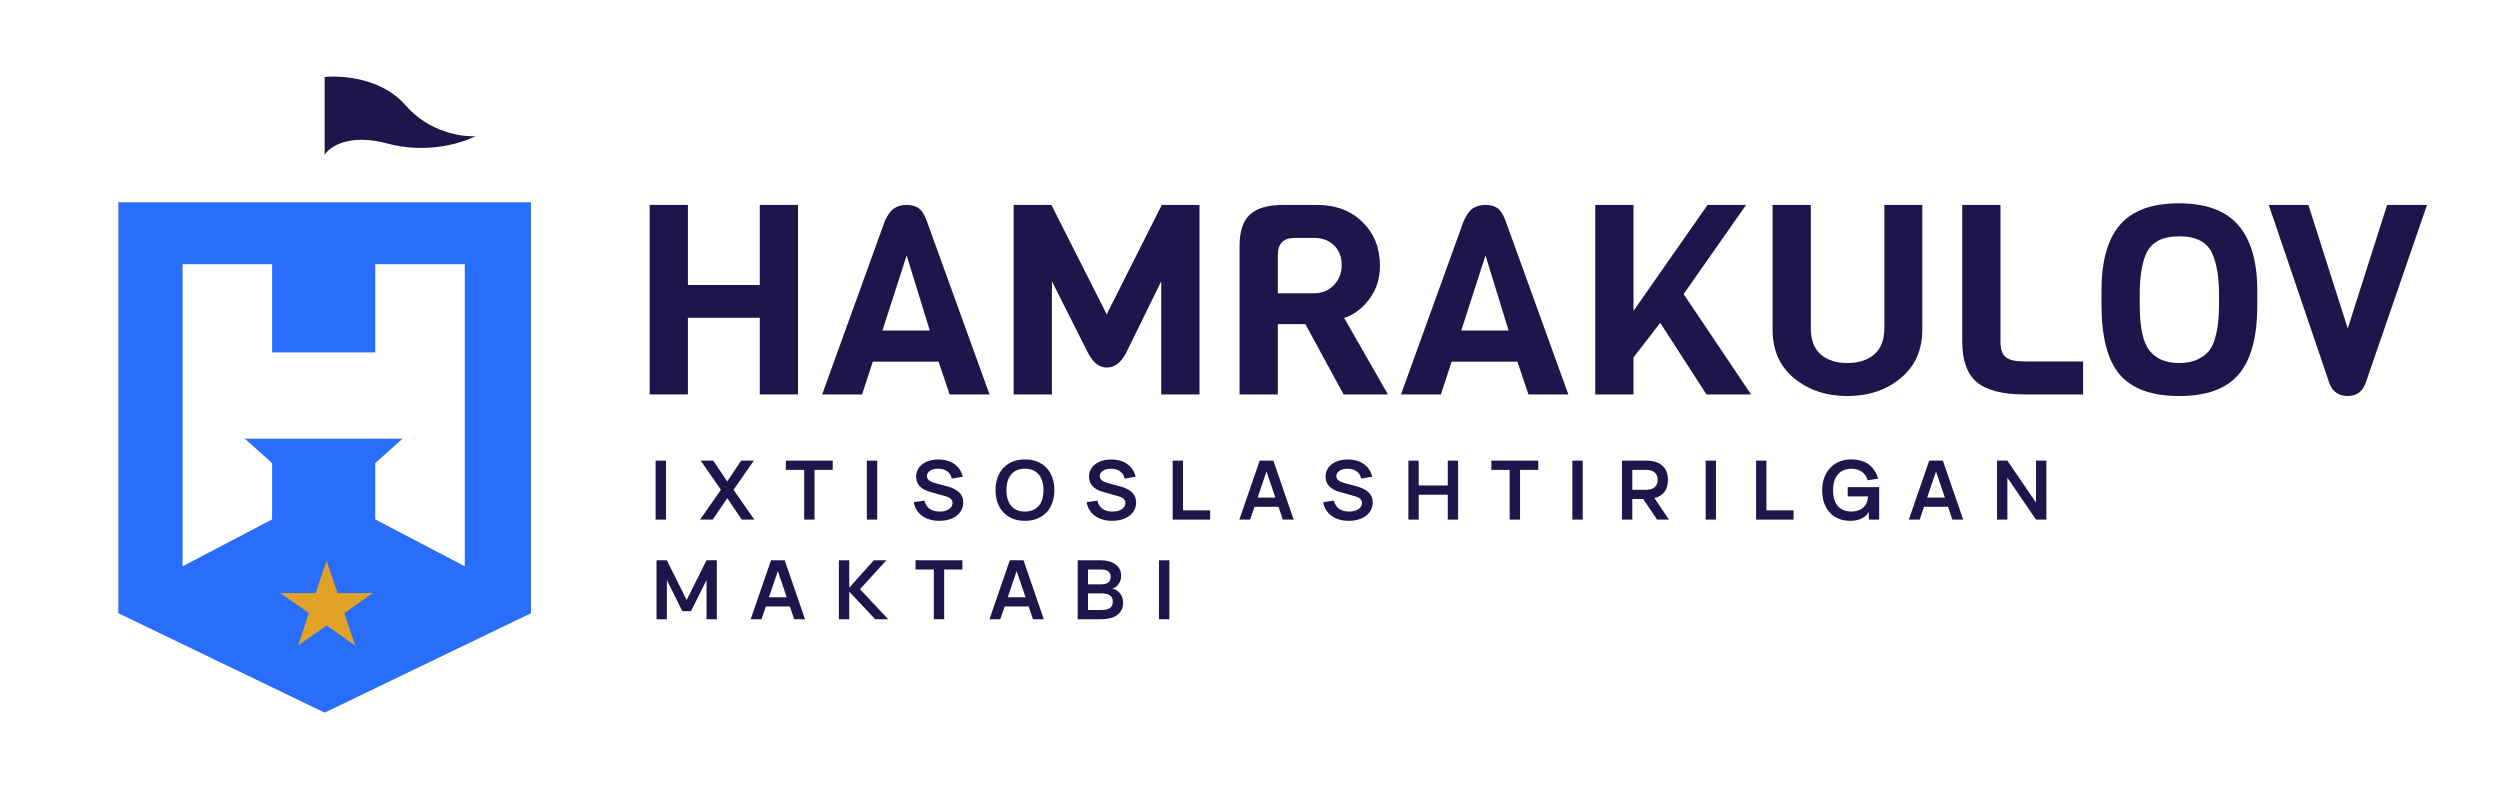 <svg width="202" height="64" viewBox="0 0 202 64" fill="none" xmlns="http://www.w3.org/2000/svg">
<g clip-path="url(#clip0_20_165)">
<mask id="mask0_20_165" style="mask-type:luminance" maskUnits="userSpaceOnUse" x="-20" y="-84" width="240" height="232">
<path d="M219.782 -83.2H-19.204V147.2H219.782V-83.2Z" fill="white"/>
</mask>
<g mask="url(#mask0_20_165)">
<path d="M52.974 41.984V37.219H53.812V41.984H52.974Z" fill="#1E164B"/>
<path d="M56.567 41.984L58.249 39.575L56.616 37.219H57.632L58.763 38.897L59.883 37.219H60.907L59.273 39.575L60.948 41.984H59.931L58.763 40.253L57.591 41.984H56.567Z" fill="#1E164B"/>
<path d="M64.976 41.984V37.967H63.497V37.219H67.285V37.967H65.814V41.984H64.976Z" fill="#1E164B"/>
<path d="M70.041 41.984V37.219H70.879V41.984H70.041Z" fill="#1E164B"/>
<path d="M75.885 42.083C75.61 42.083 75.355 42.048 75.12 41.977C74.886 41.906 74.679 41.806 74.5 41.676C74.323 41.544 74.177 41.385 74.062 41.2C73.947 41.014 73.87 40.806 73.831 40.574L74.693 40.449C74.766 40.742 74.908 40.964 75.117 41.114C75.328 41.261 75.602 41.335 75.937 41.335C76.087 41.335 76.223 41.319 76.347 41.286C76.474 41.25 76.583 41.202 76.675 41.14C76.767 41.078 76.838 41.005 76.889 40.922C76.939 40.836 76.964 40.742 76.964 40.64C76.964 40.385 76.781 40.205 76.413 40.101L75.131 39.737C74.393 39.528 74.024 39.118 74.024 38.51C74.024 38.302 74.068 38.114 74.155 37.944C74.245 37.774 74.369 37.629 74.528 37.507C74.686 37.386 74.874 37.292 75.093 37.226C75.313 37.16 75.555 37.127 75.817 37.127C76.076 37.127 76.314 37.158 76.53 37.219C76.748 37.281 76.941 37.372 77.109 37.491C77.279 37.61 77.422 37.755 77.537 37.927C77.654 38.099 77.74 38.297 77.795 38.52L76.902 38.669C76.849 38.415 76.727 38.218 76.533 38.08C76.34 37.941 76.097 37.871 75.803 37.871C75.665 37.871 75.54 37.887 75.427 37.917C75.315 37.946 75.219 37.988 75.141 38.043C75.063 38.096 75.002 38.16 74.958 38.235C74.917 38.308 74.896 38.388 74.896 38.477C74.896 38.611 74.954 38.724 75.069 38.814C75.184 38.904 75.369 38.984 75.624 39.052L76.502 39.287C76.953 39.406 77.287 39.573 77.505 39.787C77.724 40.001 77.833 40.271 77.833 40.597C77.833 40.818 77.786 41.02 77.692 41.203C77.597 41.384 77.465 41.54 77.295 41.673C77.125 41.803 76.919 41.904 76.678 41.977C76.439 42.048 76.175 42.083 75.885 42.083Z" fill="#1E164B"/>
<path d="M82.815 42.083C82.443 42.083 82.109 42.023 81.815 41.904C81.523 41.783 81.275 41.614 81.071 41.398C80.866 41.18 80.71 40.918 80.602 40.614C80.494 40.309 80.44 39.972 80.44 39.602C80.44 39.231 80.494 38.894 80.602 38.589C80.71 38.285 80.866 38.024 81.071 37.808C81.275 37.59 81.523 37.421 81.815 37.302C82.109 37.181 82.443 37.12 82.815 37.12C83.187 37.12 83.52 37.181 83.814 37.302C84.108 37.421 84.358 37.59 84.562 37.808C84.767 38.024 84.923 38.285 85.031 38.589C85.139 38.894 85.193 39.231 85.193 39.602C85.193 39.972 85.139 40.309 85.031 40.614C84.923 40.918 84.767 41.18 84.562 41.398C84.358 41.614 84.108 41.783 83.814 41.904C83.52 42.023 83.187 42.083 82.815 42.083ZM82.815 41.332C83.065 41.332 83.283 41.291 83.469 41.209C83.658 41.126 83.814 41.009 83.938 40.859C84.065 40.707 84.159 40.525 84.221 40.313C84.283 40.099 84.314 39.862 84.314 39.602C84.314 39.341 84.283 39.105 84.221 38.894C84.159 38.68 84.065 38.498 83.938 38.348C83.814 38.195 83.658 38.078 83.469 37.997C83.283 37.913 83.065 37.871 82.815 37.871C82.564 37.871 82.346 37.913 82.16 37.997C81.974 38.078 81.819 38.195 81.695 38.348C81.57 38.498 81.476 38.68 81.412 38.894C81.35 39.105 81.319 39.341 81.319 39.602C81.319 39.862 81.35 40.099 81.412 40.313C81.474 40.525 81.567 40.707 81.691 40.859C81.815 41.009 81.97 41.126 82.156 41.209C82.345 41.291 82.564 41.332 82.815 41.332Z" fill="#1E164B"/>
<path d="M89.853 42.083C89.578 42.083 89.322 42.048 89.088 41.977C88.854 41.906 88.647 41.806 88.468 41.676C88.291 41.544 88.145 41.385 88.03 41.2C87.915 41.014 87.838 40.806 87.799 40.574L88.661 40.449C88.734 40.742 88.875 40.964 89.085 41.114C89.296 41.261 89.569 41.335 89.905 41.335C90.054 41.335 90.191 41.319 90.315 41.286C90.441 41.25 90.55 41.202 90.643 41.14C90.734 41.078 90.806 41.005 90.856 40.922C90.907 40.836 90.932 40.742 90.932 40.64C90.932 40.385 90.748 40.205 90.381 40.101L89.098 39.737C88.361 39.528 87.992 39.118 87.992 38.51C87.992 38.302 88.036 38.114 88.123 37.944C88.213 37.774 88.337 37.629 88.495 37.507C88.654 37.386 88.842 37.292 89.06 37.226C89.281 37.16 89.522 37.127 89.784 37.127C90.044 37.127 90.282 37.158 90.498 37.219C90.716 37.281 90.909 37.372 91.077 37.491C91.247 37.61 91.389 37.755 91.504 37.927C91.621 38.099 91.708 38.297 91.763 38.52L90.87 38.669C90.817 38.415 90.694 38.218 90.501 38.08C90.308 37.941 90.065 37.871 89.77 37.871C89.633 37.871 89.507 37.887 89.395 37.917C89.282 37.946 89.187 37.988 89.109 38.043C89.031 38.096 88.97 38.16 88.926 38.235C88.885 38.308 88.864 38.388 88.864 38.477C88.864 38.611 88.921 38.724 89.036 38.814C89.151 38.904 89.336 38.984 89.591 39.052L90.47 39.287C90.921 39.406 91.255 39.573 91.473 39.787C91.691 40.001 91.8 40.271 91.8 40.597C91.8 40.818 91.753 41.02 91.659 41.203C91.565 41.384 91.433 41.54 91.263 41.673C91.093 41.803 90.887 41.904 90.646 41.977C90.407 42.048 90.143 42.083 89.853 42.083Z" fill="#1E164B"/>
<path d="M94.752 41.984V37.219H95.587V41.236H97.779V41.984H94.752Z" fill="#1E164B"/>
<path d="M104.529 41.984H103.653L103.302 40.951H101.365L101.013 41.984H100.138L101.782 37.219H102.888L104.529 41.984ZM103.05 40.207L102.333 38.093L101.616 40.207H103.05Z" fill="#1E164B"/>
<path d="M108.967 42.083C108.691 42.083 108.436 42.048 108.202 41.977C107.967 41.906 107.761 41.806 107.582 41.676C107.405 41.544 107.259 41.385 107.144 41.2C107.029 41.014 106.952 40.806 106.913 40.574L107.775 40.449C107.848 40.742 107.989 40.964 108.198 41.114C108.41 41.261 108.683 41.335 109.019 41.335C109.168 41.335 109.305 41.319 109.429 41.286C109.555 41.25 109.664 41.202 109.756 41.14C109.848 41.078 109.92 41.005 109.97 40.922C110.021 40.836 110.046 40.742 110.046 40.64C110.046 40.385 109.862 40.205 109.495 40.101L108.212 39.737C107.475 39.528 107.106 39.118 107.106 38.51C107.106 38.302 107.15 38.114 107.237 37.944C107.326 37.774 107.451 37.629 107.609 37.507C107.768 37.386 107.956 37.292 108.174 37.226C108.395 37.16 108.636 37.127 108.898 37.127C109.158 37.127 109.396 37.158 109.612 37.219C109.83 37.281 110.023 37.372 110.191 37.491C110.361 37.61 110.503 37.755 110.618 37.927C110.735 38.099 110.821 38.297 110.877 38.52L109.984 38.669C109.931 38.415 109.808 38.218 109.615 38.08C109.422 37.941 109.179 37.871 108.884 37.871C108.747 37.871 108.621 37.887 108.509 37.917C108.396 37.946 108.301 37.988 108.223 38.043C108.145 38.096 108.084 38.16 108.04 38.235C107.999 38.308 107.978 38.388 107.978 38.477C107.978 38.611 108.035 38.724 108.15 38.814C108.265 38.904 108.45 38.984 108.705 39.052L109.584 39.287C110.034 39.406 110.369 39.573 110.587 39.787C110.805 40.001 110.915 40.271 110.915 40.597C110.915 40.818 110.867 41.02 110.773 41.203C110.679 41.384 110.547 41.54 110.377 41.673C110.207 41.803 110.001 41.904 109.76 41.977C109.521 42.048 109.257 42.083 108.967 42.083Z" fill="#1E164B"/>
<path d="M113.797 41.984V37.219H114.632V39.224H116.979V37.219H117.813V41.984H116.979V39.972H114.632V41.984H113.797Z" fill="#1E164B"/>
<path d="M121.981 41.984V37.967H120.502V37.219H124.29V37.967H122.819V41.984H121.981Z" fill="#1E164B"/>
<path d="M127.047 41.984V37.219H127.884V41.984H127.047Z" fill="#1E164B"/>
<path d="M132.77 40.319H131.891V41.984H131.053V37.219H133.014C133.309 37.219 133.565 37.255 133.783 37.325C134.004 37.396 134.186 37.498 134.331 37.633C134.478 37.765 134.588 37.927 134.662 38.119C134.736 38.311 134.772 38.529 134.772 38.771C134.772 39.155 134.682 39.474 134.5 39.727C134.318 39.979 134.045 40.151 133.68 40.243L134.852 41.984H133.89L132.77 40.319ZM131.891 39.575H133.008C133.309 39.575 133.538 39.507 133.697 39.37C133.856 39.231 133.935 39.031 133.935 38.771C133.935 38.511 133.856 38.312 133.697 38.175C133.538 38.036 133.309 37.967 133.008 37.967H131.891V39.575Z" fill="#1E164B"/>
<path d="M137.817 41.984V37.219H138.654V41.984H137.817Z" fill="#1E164B"/>
<path d="M141.892 41.984V37.219H142.727V41.236H144.919V41.984H141.892Z" fill="#1E164B"/>
<path d="M151 41.355C150.945 41.468 150.868 41.569 150.769 41.659C150.672 41.75 150.56 41.827 150.431 41.891C150.302 41.953 150.16 42 150.004 42.033C149.847 42.066 149.683 42.083 149.511 42.083C149.168 42.083 148.857 42.027 148.577 41.914C148.296 41.802 148.056 41.64 147.856 41.428C147.659 41.216 147.505 40.957 147.394 40.65C147.286 40.341 147.232 39.992 147.232 39.602C147.232 39.229 147.289 38.89 147.401 38.586C147.516 38.282 147.676 38.021 147.881 37.805C148.085 37.587 148.331 37.418 148.618 37.299C148.908 37.18 149.226 37.12 149.573 37.12C150.143 37.12 150.609 37.249 150.972 37.507C151.335 37.765 151.596 38.155 151.755 38.675L150.907 38.804C150.826 38.509 150.671 38.28 150.441 38.119C150.214 37.956 149.933 37.874 149.597 37.874C149.365 37.874 149.157 37.913 148.973 37.99C148.789 38.068 148.633 38.181 148.504 38.331C148.378 38.479 148.28 38.66 148.211 38.874C148.145 39.088 148.111 39.332 148.111 39.608C148.111 39.879 148.142 40.122 148.205 40.336C148.269 40.55 148.363 40.731 148.487 40.879C148.613 41.026 148.769 41.139 148.952 41.216C149.136 41.293 149.349 41.332 149.59 41.332C149.781 41.332 149.957 41.307 150.118 41.256C150.278 41.203 150.417 41.126 150.534 41.024C150.652 40.92 150.745 40.793 150.814 40.64C150.885 40.488 150.925 40.312 150.934 40.111H149.297V39.363H151.837V41.984H151V41.355Z" fill="#1E164B"/>
<path d="M158.626 41.984H157.75L157.399 40.951H155.461L155.11 41.984H154.234L155.879 37.219H156.985L158.626 41.984ZM157.147 40.207L156.43 38.093L155.713 40.207H157.147Z" fill="#1E164B"/>
<path d="M161.362 41.984V37.219H162.196L164.508 40.607V37.219H165.346V41.984H164.508L162.196 38.596V41.984H161.362Z" fill="#1E164B"/>
<path d="M53.046 50.034V45.27H53.88L55.482 48.476L57.085 45.27H57.919V50.034H57.085V46.871L55.834 49.379H55.131L53.883 46.871V50.034H53.046Z" fill="#1E164B"/>
<path d="M65.045 50.034H64.169L63.818 49.002H61.881L61.529 50.034H60.654L62.298 45.27H63.404L65.045 50.034ZM63.566 48.258L62.849 46.143L62.132 48.258H63.566Z" fill="#1E164B"/>
<path d="M67.781 45.27H68.619V47.486L70.6 45.27H71.621L69.487 47.606L71.765 50.034H70.711L68.619 47.807V50.034H67.781V45.27Z" fill="#1E164B"/>
<path d="M75.453 50.034V46.017H73.974V45.27H77.762V46.017H76.29V50.034H75.453Z" fill="#1E164B"/>
<path d="M84.34 50.034H83.465L83.113 49.002H81.177L80.825 50.034H79.949L81.593 45.27H82.7L84.34 50.034ZM82.862 48.258L82.145 46.143L81.428 48.258H82.862Z" fill="#1E164B"/>
<path d="M88.989 50.034H87.076V45.27H88.938C89.168 45.27 89.382 45.296 89.582 45.349C89.784 45.4 89.959 45.477 90.106 45.581C90.256 45.684 90.373 45.815 90.458 45.971C90.543 46.128 90.585 46.311 90.585 46.52C90.585 46.675 90.563 46.812 90.52 46.931C90.476 47.047 90.42 47.149 90.351 47.235C90.282 47.321 90.205 47.391 90.12 47.443C90.035 47.496 89.952 47.535 89.872 47.559C89.971 47.577 90.072 47.613 90.175 47.669C90.279 47.724 90.373 47.8 90.458 47.897C90.543 47.992 90.612 48.106 90.665 48.241C90.72 48.376 90.747 48.531 90.747 48.707C90.747 48.939 90.701 49.139 90.609 49.306C90.518 49.474 90.391 49.612 90.23 49.72C90.072 49.828 89.886 49.907 89.672 49.958C89.458 50.009 89.231 50.034 88.989 50.034ZM88.955 46.017H87.911V47.212H88.989C89.095 47.212 89.194 47.202 89.286 47.182C89.378 47.162 89.457 47.129 89.524 47.083C89.593 47.034 89.647 46.971 89.686 46.894C89.725 46.817 89.744 46.722 89.744 46.61C89.744 46.497 89.724 46.403 89.682 46.328C89.643 46.251 89.588 46.19 89.517 46.143C89.448 46.097 89.365 46.065 89.269 46.047C89.172 46.028 89.067 46.017 88.955 46.017ZM88.989 49.286C89.111 49.286 89.227 49.278 89.338 49.26C89.448 49.242 89.546 49.209 89.63 49.16C89.718 49.11 89.787 49.041 89.837 48.956C89.888 48.867 89.913 48.754 89.913 48.615C89.913 48.478 89.888 48.367 89.837 48.281C89.787 48.195 89.719 48.127 89.634 48.079C89.551 48.028 89.456 47.994 89.348 47.976C89.24 47.956 89.13 47.947 89.017 47.947H87.911V49.286H88.989Z" fill="#1E164B"/>
<path d="M93.645 50.034V45.27H94.482V50.034H93.645Z" fill="#1E164B"/>
<path d="M64.481 31.871H61.389V25.676H55.583V31.871H52.492V16.556H55.583V23.03H61.389V16.556H64.481V31.871Z" fill="#1E164B"/>
<path d="M79.954 31.871H76.728L75.839 29.225H70.522L69.655 31.871H66.429L71.501 17.846C71.723 17.359 71.968 17.022 72.235 16.835C72.517 16.649 72.858 16.556 73.258 16.556C73.659 16.556 73.977 16.642 74.215 16.814C74.467 16.986 74.689 17.33 74.882 17.846L79.954 31.871ZM75.127 26.708L73.258 20.642L71.301 26.708H75.127Z" fill="#1E164B"/>
<path d="M93.827 22.729L90.98 28.537C90.565 29.311 90.046 29.698 89.423 29.698C88.815 29.698 88.303 29.29 87.888 28.472L84.996 22.729V31.871H81.904V16.556H84.952L89.423 25.396L93.872 16.556H96.919V31.871H93.827V22.729Z" fill="#1E164B"/>
<path d="M112.146 31.871H108.565L105.473 26.192H103.249V31.871H100.157V19.847C100.157 18.7 100.431 17.868 100.98 17.352C101.528 16.821 102.448 16.556 103.738 16.556H106.363C107.935 16.556 109.18 17.022 110.1 17.954C111.034 18.872 111.501 20.04 111.501 21.46C111.501 22.492 111.22 23.389 110.656 24.149C110.107 24.894 109.425 25.411 108.61 25.697L112.146 31.871ZM106.163 23.697C106.815 23.697 107.349 23.482 107.764 23.052C108.194 22.607 108.409 22.062 108.409 21.417C108.409 20.757 108.202 20.227 107.787 19.825C107.386 19.424 106.845 19.223 106.163 19.223H104.628C103.708 19.223 103.249 19.675 103.249 20.578V23.697H106.163Z" fill="#1E164B"/>
<path d="M126.723 31.871H123.498L122.608 29.225H117.292L116.424 31.871H113.199L118.27 17.846C118.493 17.359 118.737 17.022 119.005 16.835C119.286 16.649 119.627 16.556 120.028 16.556C120.428 16.556 120.747 16.642 120.984 16.814C121.236 16.986 121.459 17.33 121.652 17.846L126.723 31.871ZM121.896 26.708L120.028 20.642L118.07 26.708H121.896Z" fill="#1E164B"/>
<path d="M136.037 23.762L141.487 31.871H137.883L134.146 26.085L131.988 28.881V31.871H128.896V16.556H131.988V25.117L137.972 16.556H141.086L136.037 23.762Z" fill="#1E164B"/>
<path d="M155.324 16.556V26.622C155.324 28.286 154.738 29.598 153.566 30.559C152.409 31.52 150.978 32 149.273 32C147.568 32 146.129 31.52 144.958 30.559C143.801 29.598 143.223 28.286 143.223 26.622V16.556H146.314V26.515C146.314 27.461 146.582 28.171 147.115 28.644C147.664 29.103 148.383 29.333 149.273 29.333C150.163 29.333 150.882 29.103 151.431 28.644C151.979 28.171 152.254 27.461 152.254 26.515V16.556H155.324Z" fill="#1E164B"/>
<path d="M168.313 31.871H163.597C161.818 31.871 160.528 31.541 159.727 30.881C158.941 30.207 158.548 29.118 158.548 27.612V16.556H161.64V27.612C161.64 28.214 161.781 28.63 162.062 28.859C162.344 29.089 162.856 29.204 163.597 29.204H168.313V31.871Z" fill="#1E164B"/>
<path d="M182.389 23.504V24.665C182.389 27.232 181.885 29.096 180.877 30.258C179.883 31.419 178.282 32 176.072 32C173.862 32 172.261 31.419 171.267 30.258C170.288 29.096 169.799 27.21 169.799 24.601V23.482C169.799 21.102 170.296 19.331 171.289 18.169C172.298 17.007 173.885 16.427 176.05 16.427C178.23 16.427 179.831 17.015 180.854 18.191C181.878 19.366 182.389 21.137 182.389 23.504ZM179.297 24.601V23.805C179.297 22.428 179.119 21.331 178.763 20.514C178.348 19.567 177.459 19.094 176.094 19.094C174.715 19.094 173.818 19.567 173.403 20.514C173.061 21.288 172.891 22.385 172.891 23.805V24.601C172.891 26.45 173.158 27.698 173.692 28.343C173.899 28.616 174.203 28.852 174.604 29.053C175.019 29.24 175.508 29.333 176.072 29.333C176.65 29.333 177.14 29.24 177.54 29.053C177.941 28.867 178.252 28.637 178.474 28.365C178.697 28.093 178.867 27.734 178.986 27.29C179.194 26.587 179.297 25.691 179.297 24.601Z" fill="#1E164B"/>
<path d="M196.104 16.556L191.122 31.011C190.855 31.67 190.38 32 189.698 32C188.986 32 188.497 31.67 188.23 31.011L183.314 16.556H186.517L189.698 26.537L192.879 16.556H196.104Z" fill="#1E164B"/>
<path fill-rule="evenodd" clip-rule="evenodd" d="M42.901 16.345H9.563V49.547L26.232 57.582L42.901 49.547V16.345ZM21.986 21.348H14.752V45.757L21.986 41.966V37.418L19.784 35.447H21.986H25.917H26.389H30.32H32.522L30.32 37.418V41.966L37.554 45.757V21.348H30.32V28.473H26.389H25.917H21.986V21.348Z" fill="#296DFB"/>
<path d="M26.389 45.301L27.272 47.921H30.128L27.818 49.539L28.7 52.158L26.389 50.539L24.079 52.158L24.961 49.539L22.65 47.921H25.507L26.389 45.301Z" fill="#E1A228"/>
<path d="M32.758 8.497C30.871 6.314 27.621 6.072 26.232 6.223V12.515C26.625 11.858 28.198 10.756 31.343 11.605C34.488 12.454 37.371 11.555 38.419 10.999C37.319 11.075 34.645 10.68 32.758 8.497Z" fill="#1E164B"/>
</g>
</g>
<defs>
<clipPath id="clip0_20_165">
<rect width="202" height="64" fill="white"/>
</clipPath>
</defs>
</svg>
